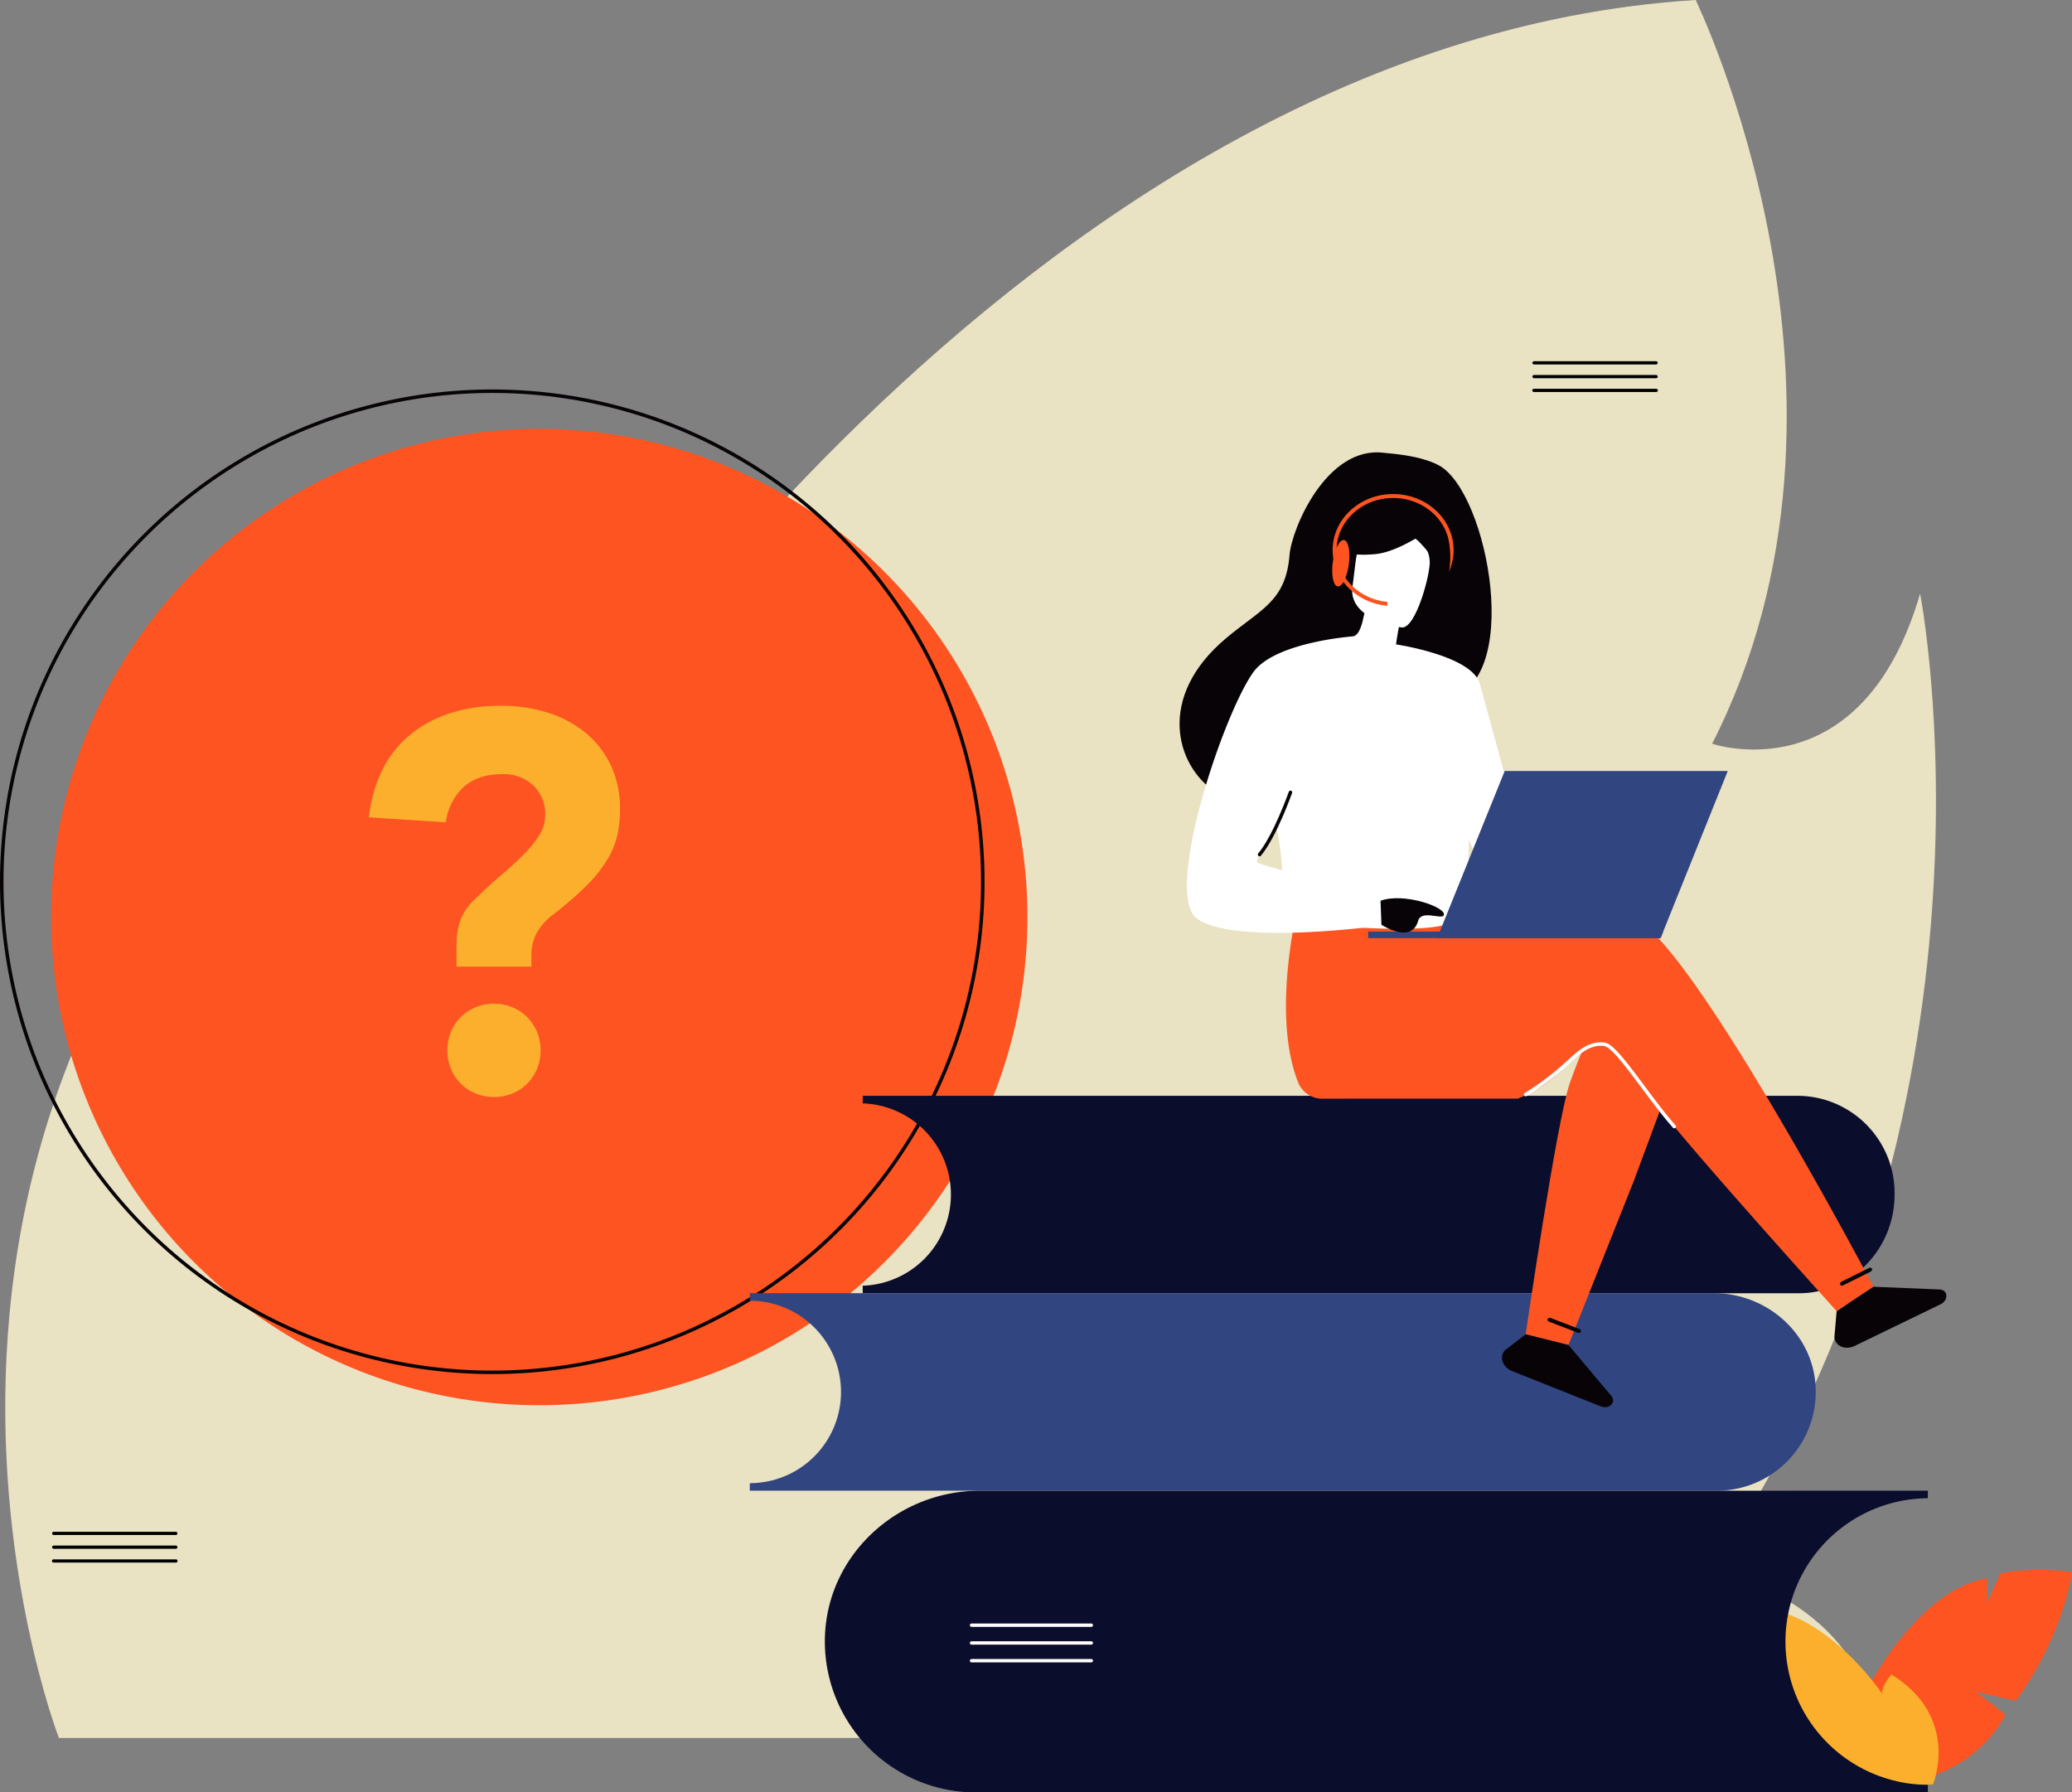<svg xmlns="http://www.w3.org/2000/svg" width="356.984" height="308.782" viewBox="0 0 356.984 308.782"><rect x="0" y="0" width="356.984" height="308.782" fill="#808080" stroke="none"/><defs><style>.a{fill:#e9e2c3;}.b{fill:#fd5421;}.c{fill:#fbaf2c;}.d{opacity:0.72;}.e,.m{fill:none;stroke-linecap:round;stroke-width:0.6px;}.e{stroke:#070307;}.e,.f,.i,.m{stroke-miterlimit:10;}.f{stroke:#000;}.f,.i{stroke-width:0.25px;}.g{fill:#0a0d2c;}.h{fill:#314581;}.i,.l{fill:#fff;}.i,.m{stroke:#fff;}.j{fill:#233862;}.k{fill:#070307;}</style></defs><g transform="translate(0.3)"><g transform="translate(0.603)"><path class="a" d="M485.659,586.9s-46.4-119.481,68.679-195.948c0,0,19.526,25.148,13.835,36.46,0,0,81.875-132.6,199.481-139.92,0,0,33.327,68.409,2.833,128.127,0,0,25.727,8.822,35.833-25.849,0,0,17.458,88.736-35.833,168.193,0,0,26.53,5.163,28.253,28.938Z" transform="translate(-476.412 -287.493)"/></g><g transform="translate(320.9 270.43)"><path class="b" d="M711.232,507.288s8.813-17.982,21.123-20.05l.061,4.168,2.26-5.036a37.666,37.666,0,0,1,12.339-.181s-1.345,10.692-9.68,22.156l-6.861-1.567,5.061,3.928S729.884,523.3,712.7,522.715Z" transform="translate(-711.232 -485.754)"/></g><g transform="translate(299.027 276.93)"><g transform="translate(0 0)"><path class="c" d="M728.877,521.007s4.833-11.542-7.153-18.928c0,0-2.034,2.429-1.44,3.522,0,0-9.492-14.375-21.741-15.082,0,0-3.255,7.636.67,13.943,0,0-2.68.853-3.732-2.5a22.169,22.169,0,0,0,3.732,16.248s-2.763.5-2.944,2.795Z" transform="translate(-695.196 -490.519)"/></g><g class="d" transform="translate(0.259 0)"><g transform="translate(1.823)"><path class="c" d="M700.841,501.209a20.145,20.145,0,0,0-3.512.312,17.96,17.96,0,0,1,.659-11c12.249.707,21.741,15.082,21.741,15.082-.593-1.093,1.44-3.522,1.44-3.522,11.986,7.386,7.153,18.928,7.153,18.928h-7.372A20.113,20.113,0,0,0,700.841,501.209Z" transform="translate(-696.723 -490.519)"/></g><g transform="translate(0 11.445)"><path class="c" d="M695.386,499.048c.015-.087.026-.138.026-.138.012.042.03.076.044.117Z" transform="translate(-695.386 -498.91)"/></g></g></g><g transform="translate(8.508 73.882)"><circle class="b" cx="84.103" cy="84.103" r="84.103"/></g><g transform="translate(0 67.395)"><circle class="e" cx="84.513" cy="84.513" r="84.513"/></g><g transform="translate(63.246 121.583)"><path class="c" d="M543.9,427.962a8.279,8.279,0,0,0-3.155.612,7.662,7.662,0,0,0-4.275,4.276,8.433,8.433,0,0,0,0,6.31,7.733,7.733,0,0,0,4.278,4.276,8.473,8.473,0,0,0,6.3,0,7.764,7.764,0,0,0,2.574-1.7,7.842,7.842,0,0,0,1.706-2.575,8.434,8.434,0,0,0,0-6.307,7.941,7.941,0,0,0-1.705-2.581,7.8,7.8,0,0,0-2.574-1.7A8.265,8.265,0,0,0,543.9,427.962Zm-6.453-6.394h12.9v-2.147a8.068,8.068,0,0,1,.8-3.429,10.209,10.209,0,0,1,3.07-3.486,60.448,60.448,0,0,0,5.526-4.773,25.1,25.1,0,0,0,3.475-4.258,14.677,14.677,0,0,0,1.851-4.19,19.331,19.331,0,0,0,.546-4.774,17.49,17.49,0,0,0-1.63-7.714,16.335,16.335,0,0,0-4.433-5.614,19.472,19.472,0,0,0-6.506-3.4,26.736,26.736,0,0,0-7.933-1.149c-6.39,0-11.687,1.705-15.743,5.067-3.922,3.249-6.287,8.007-7.036,14.148l13.275.862a9.96,9.96,0,0,1,2.672-5.684c1.631-1.735,4.025-2.613,7.115-2.613a7.5,7.5,0,0,1,5.208,1.878,6.756,6.756,0,0,1,2.109,5.253,6.343,6.343,0,0,1-.971,3.339,19.231,19.231,0,0,1-2.56,3.2c-1.1,1.125-2.388,2.318-3.837,3.545s-3.05,2.7-4.793,4.381a9.335,9.335,0,0,0-2.394,3.443,12.969,12.969,0,0,0-.713,4.575Z" transform="translate(-522.337 -376.629)"/></g><g transform="translate(263.844 62.356)"><path class="f" d="M690.586,333.514H669.555a.153.153,0,1,1,0-.306h21.032a.153.153,0,1,1,0,.306Z" transform="translate(-669.402 -333.208)"/><g transform="translate(0 2.373)"><path class="f" d="M690.586,335.254H669.555a.153.153,0,1,1,0-.306h21.032a.153.153,0,1,1,0,.306Z" transform="translate(-669.402 -334.948)"/></g><g transform="translate(0 4.747)"><path class="f" d="M690.586,336.992H669.555a.152.152,0,1,1,0-.3h21.032a.152.152,0,1,1,0,.3Z" transform="translate(-669.402 -336.688)"/></g></g><g transform="translate(8.802 264.016)"><path class="f" d="M503.609,481.357H482.576a.153.153,0,1,1,0-.306h21.033a.153.153,0,0,1,0,.306Z" transform="translate(-482.423 -481.051)"/><g transform="translate(0 2.373)"><path class="f" d="M503.609,483.1H482.576a.153.153,0,0,1,0-.306h21.033a.153.153,0,0,1,0,.306Z" transform="translate(-482.423 -482.791)"/></g><g transform="translate(0 4.747)"><path class="f" d="M503.609,484.835H482.576a.152.152,0,1,1,0-.3h21.033a.152.152,0,1,1,0,.3Z" transform="translate(-482.423 -484.531)"/></g></g><g transform="translate(148.334 188.79)"><path class="g" d="M762.5,442.9c0,9.384-7.393,17.009-16.477,17.009H584.718v-1.3a15.715,15.715,0,0,0,0-31.413v-1.3H746.026A16.763,16.763,0,0,1,762.5,442.9Z" transform="translate(-584.718 -425.901)"/></g><g transform="translate(128.883 222.795)"><path class="h" d="M754.037,466.259a17.021,17.021,0,0,1-16.925,18.59H570.458v-1.3a15.713,15.713,0,0,0,0-31.427v-1.3h166.1C745.443,450.831,753.235,457.414,754.037,466.259Z" transform="translate(-570.458 -450.831)"/></g><g transform="translate(141.814 256.813)"><path class="g" d="M769.972,475.771v1.3a24.689,24.689,0,0,0,0,49.377v1.3H605.922a26.011,26.011,0,0,1-25.967-26.953c.516-14.085,12.561-25.016,26.656-25.016Z" transform="translate(-579.938 -475.771)"/></g><g transform="translate(166.924 279.821)"><path class="i" d="M619.143,492.968H598.512a.164.164,0,1,1,0-.329h20.631a.164.164,0,1,1,0,.329Z" transform="translate(-598.347 -492.639)"/><g transform="translate(0 3.055)"><path class="i" d="M619.143,495.209H598.512a.165.165,0,1,1,0-.33h20.631a.165.165,0,0,1,0,.33Z" transform="translate(-598.347 -494.879)"/></g><g transform="translate(0 6.112)"><path class="i" d="M619.143,497.45H598.512a.165.165,0,1,1,0-.33h20.631a.165.165,0,0,1,0,.33Z" transform="translate(-598.347 -497.12)"/></g></g><path class="b" d="M693.584,426.81l-6.493,17.473-11.253,28.262-7.379-1.841s5.388-37.074,7.623-43.335c.164-.454,2.8-7.884,4.189-9.534C687.078,409.787,693.584,426.81,693.584,426.81Z" transform="translate(-405.901 -240.834)"/><path class="j" d="M672.889,430.119c.368-1.651.75-3.274,1.173-4.8C673.666,426.8,673.271,428.428,672.889,430.119Z" transform="translate(-404.289 -237.323)"/><path class="b" d="M739.4,467.87l-6.343,4.2s-27.717-30.649-31.768-36.61c-3.833-5.62-6.384-10-9.48-9.371a32.238,32.238,0,0,0-3.887,1.773,22.453,22.453,0,0,1-9.79,7.6H658.515c-6.6,0-13.466.014-13.466.014h-.382a4.482,4.482,0,0,1-4.46-3c-4.747-12.276.344-31.536.344-31.536L666.876,403l2.551,4.2c12.181-2.387,24.32-4.147,28.576-2.769C707.592,407.526,739.4,467.87,739.4,467.87Z" transform="translate(-416.922 -246.197)"/><path class="k" d="M670.245,387.237c-9.375,5.161-28.392,15.862-28.491,15.793,0,0-6.989,2.634-10.954,0-6.61-4.389-10.154-16.2,1.933-26.369,6.029-5.07,10.311-6.3,10.963-14.4.352-4.392,6.356-18.887,16.331-17.547.835.112,5.965.352,9.338,2.122C677.958,351.349,684.3,385.239,670.245,387.237Z" transform="translate(-421.815 -266.695)"/><path class="l" d="M654.2,372.81c.024.016-2.761.967-4.623.142-1.751-.773-3.079-3.656-3.053-3.658.8-.037,1.672-.732,2.346-5.3l.338.121,5.707,2.053s-.415,1.832-.682,3.575C654.012,371.2,653.892,372.6,654.2,372.81Z" transform="translate(-413.885 -259.647)"/><path class="l" d="M655.1,371.146s-9.376-1.258-8.5-7.085.252-9.914,6.276-9.357,6.85,2.954,7.031,4.97S657.562,371.324,655.1,371.146Z" transform="translate(-413.88 -263.045)"/><path class="k" d="M665.644,352.641s-8.351,7.2-14.03,7.776-7.829-1.244-7.829-1.244a22.188,22.188,0,0,0,5.362-7.265,3.992,3.992,0,0,1,3.293-2.354C656.494,349.2,664.183,349.044,665.644,352.641Z" transform="translate(-414.883 -264.965)"/><path class="l" d="M670.736,393.6c-.394,26.406-.108,20.888-3,23.393-.7.6-2.653.963-5.228,1.134-8.1.537-22.329-.8-22.87-2.293-1.867-5.178-.548-6.786-2.107-14.712-.162-.843-.363-1.755-.6-2.749-1.3-5.445-2.564-7.3,2.045-16.043,4.181-7.922,11.084-14.669,11.48-14.446,6.7,3.789,7.584,1.368,7.584,1.368S670.929,380.718,670.736,393.6Z" transform="translate(-417.815 -258.233)"/><path class="l" d="M652.088,368.881s13.114,1.923,14.446,6.809,9.174,33.607,9.174,33.607-5.768,1.037-8.434-1.629S658,382.944,658,382.944Z" transform="translate(-411.861 -257.866)"/><path class="l" d="M654.12,367.878s-13.3.981-17.012,6.16c-5.227,7.289-15.595,38.356-9.653,42.5,6.692,4.666,32.05,1.1,32.05,1.1a5.718,5.718,0,0,0-.424-4.108c-1.1-1.788-20.46-5.929-21.285-6.755s10.316-16.093,10.316-18.568S654.12,367.878,654.12,367.878Z" transform="translate(-421.477 -258.231)"/><g transform="translate(235.42 132.822)"><path class="h" d="M657.277,413.664H695.77l11.579-28.794H668.916Z" transform="translate(-645.392 -384.869)"/><path class="h" d="M699.393,405.157H648.563v1.122h50.378Z" transform="translate(-648.563 -377.484)"/><path class="h" d="M679.372,395.913a1.334,1.334,0,0,0-1.308-1.832,2.626,2.626,0,0,0-2.358,1.832,1.335,1.335,0,0,0,1.308,1.833A2.628,2.628,0,0,0,679.372,395.913Z" transform="translate(-638.71 -381.516)"/></g><g transform="translate(237.553 154.739)"><path class="k" d="M650.284,405.508s5.2,3.409,6.319-.671c.537-1.955,4.044-.172,4.412-.958.625-1.339-6.9-3.994-10.889-2.5Z" transform="translate(-650.127 -400.937)"/></g><path class="e" d="M640.169,387.568s-2.661,7.546-5.321,10.716" transform="translate(-418.136 -251.064)"/><path class="m" d="M694.055,433.567c-4.711-5.332-9.867-13.831-12-14.157-2.638-.4-4.624,1.615-5.782,2.62a49.113,49.113,0,0,1-7.816,6.026" transform="translate(-405.901 -239.492)"/><g transform="translate(315.745 218.39)"><g transform="translate(0 3.289)"><path class="k" d="M707.841,454.211l-.389,4.467c.127,1.559,1.87,2.313,3.51,1.518l14.8-7.175c1.322-.64,1.305-2.342-.023-2.533l-11.557-.476Z" transform="translate(-707.452 -450.013)"/></g><g transform="translate(0.971)"><path class="k" d="M713.62,448.107a.5.5,0,0,1-.2.186l-4.726,2.353a.354.354,0,0,1-.5-.135.425.425,0,0,1,.244-.506l4.725-2.353a.356.356,0,0,1,.506.134A.351.351,0,0,1,713.62,448.107Z" transform="translate(-708.164 -447.601)"/></g></g><g transform="translate(258.477 227.032)"><g transform="translate(0 2.841)"><path class="k" d="M669.552,456.02l-3.559,2.727c-1.065,1.146-.445,2.941,1.248,3.615l15.282,6.081c1.364.543,2.609-.618,1.854-1.727l-7.449-8.851Z" transform="translate(-665.467 -456.02)"/></g><g transform="translate(7.845 0)"><path class="k" d="M676.687,456.523a.518.518,0,0,1-.274-.026l-4.925-1.9a.355.355,0,0,1-.241-.464.425.425,0,0,1,.537-.162l4.925,1.9a.354.354,0,0,1,.243.464A.359.359,0,0,1,676.687,456.523Z" transform="translate(-671.219 -453.937)"/></g></g><g transform="translate(229.298 85.112)"><path class="b" d="M654.5,349.891c-5.743,0-10.421,4.324-10.421,9.645,0,5.018,4.147,9.152,9.425,9.6v-.668c-4.9-.462-8.743-4.3-8.743-8.933,0-4.938,4.378-8.963,9.739-8.963s9.739,4.025,9.739,8.963a8.245,8.245,0,0,1-.887,3.736h.764a9.091,9.091,0,0,0,.8-3.736C664.917,354.215,660.252,349.891,654.5,349.891Z" transform="translate(-644.075 -349.891)"/></g><ellipse class="b" cx="4.03" cy="1.393" rx="4.03" ry="1.393" transform="matrix(0.133, -0.991, 0.991, 0.133, 228.793, 100.84)"/><path class="k" d="M653.75,355.291a20.545,20.545,0,0,1,4.059,4.376c1.011,1.854,1.657,6.44,1.139,8.326,0,0,3.617-8.8.813-12.689C656.788,351.182,653.75,355.291,653.75,355.291Z" transform="translate(-411.256 -263.477)"/></g></svg>